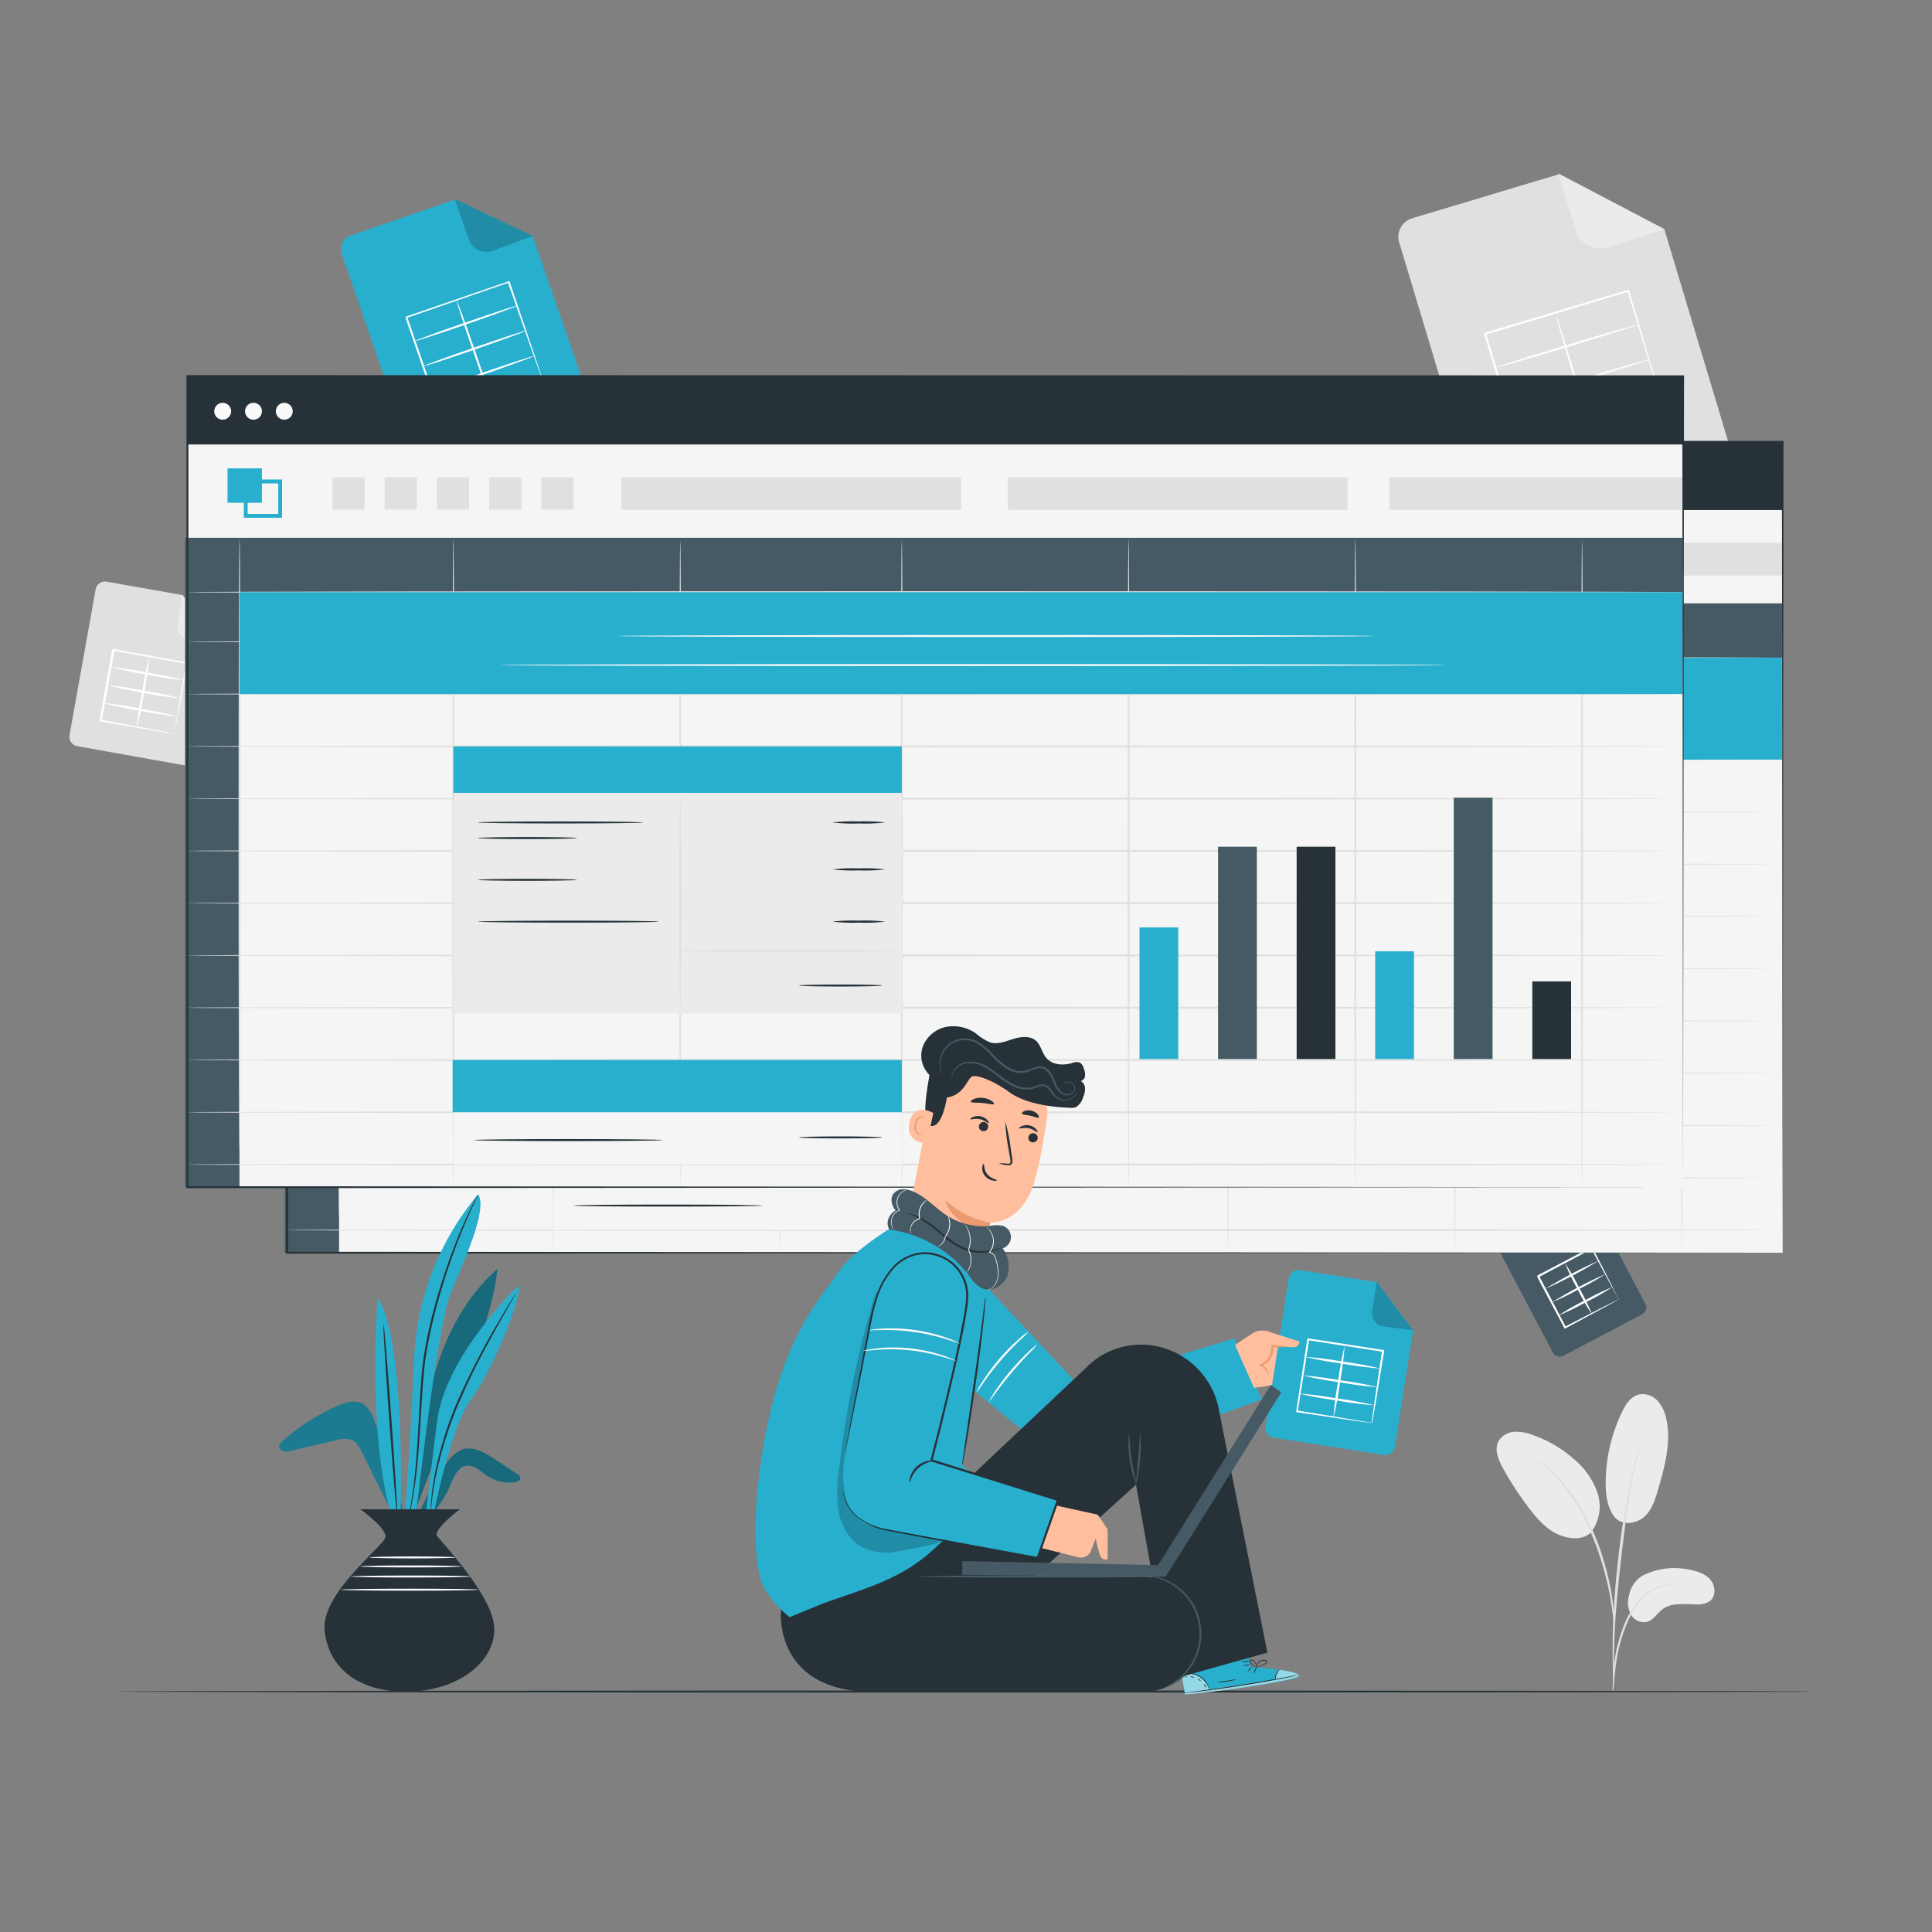 <svg xmlns="http://www.w3.org/2000/svg" viewBox="0 0 500 500"><rect x="0" y="0" width="500" height="500" fill="#808080" stroke="none"/><g id="freepik--background-complete--inject-66"><path d="M425.5,407.56a18.39,18.39,0,0,1,11.39-1.39c2.07.35,4.23,1,5.64,2.52s1.67,4.29.05,5.62a5.38,5.38,0,0,1-3.55.9c-3,0-6.35-.56-8.76,1.25-1.37,1-2.29,2.75-3.93,3.26a3.87,3.87,0,0,1-4.27-1.9,6.64,6.64,0,0,1-.48-4.9A7.44,7.44,0,0,1,425.5,407.56Z" style="fill:#ebebeb"></path><path d="M417.55,392.23c2.12,3,6.24,2,8.15.17s2.72-4.52,3.46-7.08c1.68-5.83,3.37-12,2.12-17.9a9.92,9.92,0,0,0-2.29-4.87,5.19,5.19,0,0,0-4.92-1.64c-2.08.55-3.37,2.59-4.3,4.52a42.72,42.72,0,0,0-4.22,18.32c0,2.95.34,6,2,8.48" style="fill:#ebebeb"></path><path d="M411.73,396.57a11,11,0,0,0,1.72-10.14,19.6,19.6,0,0,0-6-8.71,32.14,32.14,0,0,0-10.75-6.34,11.56,11.56,0,0,0-4.84-.83,5.1,5.1,0,0,0-4.06,2.46c-1.13,2.16,0,4.78,1.13,6.91A83.06,83.06,0,0,0,396,390.68c2.12,2.73,4.54,5.42,7.77,6.65s6.58,1.09,8.29-1.15" style="fill:#ebebeb"></path><path d="M417.41,437.9a6.93,6.93,0,0,0,.19-1.37c.1-1,.22-2.26.37-3.76a52.6,52.6,0,0,1,.84-5.51,43,43,0,0,1,2-6.5,23.85,23.85,0,0,1,3.32-5.88,12.4,12.4,0,0,1,4.2-3.49,11.94,11.94,0,0,1,3.53-1.1,6.39,6.39,0,0,0,1.37-.2,6.78,6.78,0,0,0-1.39,0,10.83,10.83,0,0,0-3.69,1,12.43,12.43,0,0,0-4.42,3.52,23.09,23.09,0,0,0-3.44,6,39.26,39.26,0,0,0-2,6.61,44.82,44.82,0,0,0-.73,5.57c-.12,1.6-.17,2.89-.19,3.78A6.23,6.23,0,0,0,417.41,437.9Z" style="fill:#e0e0e0"></path><path d="M417.67,435a2.63,2.63,0,0,0,0-.64v-1.82c0-1.59,0-3.88.08-6.71.14-5.66.63-11.76,1.57-20.35.89-8.08,2.09-17.48,3.35-23.59.27-1.39.55-2.64.8-3.74s.46-2,.66-2.81.31-1.31.43-1.78a2.62,2.62,0,0,0,.11-.62,2.2,2.2,0,0,0-.22.59c-.14.46-.32,1-.53,1.75s-.48,1.7-.76,2.8-.58,2.34-.88,3.72a206.93,206.93,0,0,0-3.52,21.9c-1,8.61-1.37,16.45-1.41,22.12,0,2.84,0,5.14.1,6.72,0,.75.08,1.35.11,1.83A2.38,2.38,0,0,0,417.67,435Z" style="fill:#e0e0e0"></path><path d="M417.71,419.89a12,12,0,0,0,0-1.9c-.07-1.23-.24-3-.58-5.17a69.43,69.43,0,0,0-1.68-7.53,62.07,62.07,0,0,0-3.15-8.91A47.48,47.48,0,0,0,403,382a22.77,22.77,0,0,0-2.18-2c-.33-.29-.63-.57-.93-.79l-.84-.58a12.27,12.27,0,0,0-1.61-1,55.4,55.4,0,0,1,5.26,4.7,49.89,49.89,0,0,1,9,14.34,70.29,70.29,0,0,1,3.16,8.82,74.08,74.08,0,0,1,1.79,7.46c.4,2.15.62,3.9.76,5.11A12.54,12.54,0,0,0,417.71,419.89Z" style="fill:#e0e0e0"></path><path d="M444.59,122.86l-54.28,16.33a5,5,0,0,1-6.21-3.34l-22-73.14a5,5,0,0,1,3.34-6.21l38-11.41,27.27,14.19,17.26,57.37A5,5,0,0,1,444.59,122.86Z" style="fill:#e0e0e0"></path><path d="M403.34,44.91l4.38,14.54A6.79,6.79,0,0,0,416.18,64l14.49-4.71Z" style="fill:#ebebeb"></path><path d="M432.1,110.87a1.56,1.56,0,0,0-.06-.18l-.17-.49q-.21-.69-.6-1.92c-.52-1.7-1.28-4.14-2.24-7.24-1.9-6.23-4.61-15.1-7.86-25.73l.28.15-37,11.17c0,.07.33-.61.18-.32h0v.06l0,.08.05.15.09.3.18.61.37,1.21.72,2.42,1.43,4.75,2.76,9.2c1.79,6,3.48,11.64,5,16.84l-.28-.15,26.79-7.94,7.58-2.22,2-.58.52-.14a.67.67,0,0,1,.19,0l-.15.06-.5.16-1.95.61L422,114l-26.87,8.2-.22.07-.07-.22c-1.57-5.2-3.27-10.84-5.08-16.82q-1.35-4.48-2.78-9.2l-1.43-4.75-.72-2.42-.37-1.21-.18-.61-.09-.3-.05-.15,0-.08v-.06h0c-.16.29.21-.4.17-.33l37-11.1.22-.07.06.22c3.18,10.72,5.82,19.65,7.68,25.93.91,3.09,1.62,5.53,2.12,7.23l.54,1.89.13.48C432.1,110.82,432.11,110.87,432.1,110.87Z" style="fill:#fff"></path><path d="M413.36,117c-.14,0-2.65-7.9-5.6-17.73s-5.25-17.85-5.11-17.89,2.64,7.9,5.6,17.74S413.5,116.92,413.36,117Z" style="fill:#fff"></path><path d="M429.34,102.18c0,.13-8.25,2.75-18.51,5.84s-18.63,5.48-18.67,5.34,8.25-2.75,18.52-5.84S429.29,102,429.34,102.18Z" style="fill:#fff"></path><path d="M427,93c0,.14-8.25,2.75-18.51,5.84s-18.62,5.48-18.67,5.34,8.25-2.75,18.52-5.84S427,92.83,427,93Z" style="fill:#fff"></path><path d="M424,84c0,.14-8.18,2.73-18.37,5.8s-18.48,5.44-18.52,5.3,8.18-2.74,18.37-5.8S424,83.83,424,84Z" style="fill:#fff"></path><path d="M48,198.11l-28-5a2.5,2.5,0,0,1-2-2.9l6.75-37.67a2.49,2.49,0,0,1,2.9-2L47.22,154l9,12.53-5.3,29.55A2.5,2.5,0,0,1,48,198.11Z" style="fill:#e0e0e0"></path><path d="M47.23,153.92l-1.34,7.49a3.4,3.4,0,0,0,2.75,4l7.55,1.18Z" style="fill:#ebebeb"></path><path d="M45.13,189.91a2.23,2.23,0,0,1,0-.36l.15-1c.15-.92.36-2.18.62-3.76.55-3.25,1.33-7.8,2.26-13.25l.18.26L29.3,168.4l.3-.2h0v.06l0,.08,0,.16-.06.31-.11.62c-.08.42-.15.83-.22,1.24-.15.83-.3,1.65-.45,2.45-.29,1.62-.57,3.2-.85,4.74-.56,3.08-1.09,6-1.58,8.66l-.18-.26,13.73,2.58,3.89.76,1,.21.37.09-.33,0-1-.15-3.86-.64L26,186.72l-.23,0,0-.23c.48-2.68,1-5.59,1.53-8.67.28-1.54.56-3.12.85-4.74.14-.81.29-1.62.43-2.45.08-.41.15-.82.23-1.24l.11-.62.05-.32,0-.15,0-.08v-.06h0l.3-.21,19.07,3.46.22,0,0,.22c-1,5.49-1.9,10.08-2.51,13.35-.3,1.55-.55,2.79-.72,3.69-.08.39-.15.7-.2,1A1.27,1.27,0,0,1,45.13,189.91Z" style="fill:#fff"></path><path d="M35.37,188.39a83.81,83.81,0,0,1,1.39-9.22,85,85,0,0,1,1.9-9.13,83.81,83.81,0,0,1-1.39,9.22A82.13,82.13,0,0,1,35.37,188.39Z" style="fill:#fff"></path><path d="M45.86,185.4a88.16,88.16,0,0,1-9.62-1.46,89.32,89.32,0,0,1-9.52-2,91.2,91.2,0,0,1,9.62,1.46A92.39,92.39,0,0,1,45.86,185.4Z" style="fill:#fff"></path><path d="M46.92,180.77a94,94,0,0,1-9.62-1.46,91.28,91.28,0,0,1-9.53-2,90.4,90.4,0,0,1,9.62,1.46A88.29,88.29,0,0,1,46.92,180.77Z" style="fill:#fff"></path><path d="M47.61,176.06a89.12,89.12,0,0,1-9.54-1.44,93.53,93.53,0,0,1-9.46-2,86.14,86.14,0,0,1,9.55,1.44A89.77,89.77,0,0,1,47.61,176.06Z" style="fill:#fff"></path></g><g id="freepik--Floor--inject-66"><path d="M469.63,437.77c0,.14-98.34.26-219.62.26s-219.64-.12-219.64-.26,98.32-.26,219.64-.26S469.63,437.63,469.63,437.77Z" style="fill:#263238"></path></g><g id="freepik--Icons--inject-66"><path d="M149.79,106.67,111,120.07a3.61,3.61,0,0,1-4.59-2.23l-18-52.26A3.61,3.61,0,0,1,90.6,61l27.12-9.36,20.15,9.46,14.16,41A3.6,3.6,0,0,1,149.79,106.67Z" style="fill:#29AFCE"></path><path d="M117.68,51.5l3.59,10.38a4.92,4.92,0,0,0,6.25,3.05l10.35-3.84Z" style="fill:#29AFCE"></path><g style="opacity:0.2"><path d="M117.68,51.5l3.59,10.38a4.92,4.92,0,0,0,6.25,3.05l10.35-3.84Z"></path></g><path d="M140.41,98.36a4,4,0,0,1-.2-.48c-.12-.34-.29-.8-.5-1.37l-1.84-5.17c-1.58-4.47-3.8-10.78-6.47-18.36l.29.14-26.44,9.17c0,.08.3-.62.16-.32h0v0l0,0,0,.11.07.22.15.43.3.87.6,1.72c.39,1.15.78,2.28,1.17,3.4.77,2.24,1.53,4.44,2.26,6.58,1.47,4.27,2.86,8.31,4.13,12l-.28-.14L133,100.8,138.44,99l1.45-.48.52-.15a3,3,0,0,1-.46.19l-1.39.5L133.23,101,114,107.71l-.21.08-.07-.22c-1.29-3.71-2.7-7.74-4.18-12L107.28,89c-.39-1.12-.78-2.26-1.17-3.4l-.6-1.72-.3-.87-.15-.43-.07-.22,0-.11,0,0v0h0c-.14.29.2-.41.17-.34l26.46-9.1.22-.07.07.21c2.59,7.66,4.76,14,6.29,18.56l1.72,5.16c.18.57.33,1,.44,1.35S140.42,98.37,140.41,98.36Z" style="fill:#fff"></path><path d="M127,103.32c-.13.05-2.21-5.61-4.64-12.64s-4.29-12.76-4.15-12.81,2.21,5.61,4.64,12.64S127.17,103.27,127,103.32Z" style="fill:#fff"></path><path d="M138.15,92.16c0,.13-5.86,2.3-13.19,4.83s-13.32,4.48-13.37,4.34,5.86-2.3,13.2-4.83S138.11,92,138.15,92.16Z" style="fill:#fff"></path><path d="M136.21,85.57c0,.13-5.86,2.3-13.19,4.83s-13.32,4.48-13.37,4.34,5.86-2.3,13.2-4.83S136.17,85.43,136.21,85.57Z" style="fill:#fff"></path><path d="M133.77,79.15c0,.13-5.82,2.28-13.09,4.79s-13.22,4.45-13.27,4.31,5.82-2.28,13.1-4.8S133.72,79,133.77,79.15Z" style="fill:#fff"></path><path d="M424.93,340.16,404.6,350.87a2,2,0,0,1-2.73-.85l-14.43-27.39a2,2,0,0,1,.84-2.73l14.22-7.49,12,3.53,11.32,21.49A2,2,0,0,1,424.93,340.16Z" style="fill:#455a64"></path><path d="M402.47,312.34l2.87,5.44a2.75,2.75,0,0,0,3.72,1.16l5.4-3Z" style="fill:#e0e0e0"></path><path d="M419,336.35a9.45,9.45,0,0,1-.57-1l-1.49-2.7-5.17-9.57.31.1-13.86,7.34.11-.35h0l0,0,0,.06.06.11.12.23.24.45.47.91.94,1.78,1.81,3.45,3.3,6.31-.31-.09,10-5.16,2.88-1.44c.67-.34,1-.51,1.06-.51a7.56,7.56,0,0,1-.93.55l-2.77,1.53-10.07,5.43-.19.11-.11-.2c-1-1.95-2.16-4.06-3.34-6.3-.6-1.12-1.2-2.27-1.83-3.44l-.94-1.78-.47-.9-.24-.46-.12-.22-.06-.12,0-.06,0,0v0h0c-.1.31.13-.43.11-.35l13.89-7.28.2-.1.1.2c2.06,4,3.78,7.37,5,9.79.56,1.13,1,2,1.36,2.71A8.33,8.33,0,0,1,419,336.35Z" style="fill:#fff"></path><path d="M412.05,340.23a53,53,0,0,1-3.75-6.55,53.62,53.62,0,0,1-3.28-6.79,56.43,56.43,0,0,1,3.74,6.55A58.09,58.09,0,0,1,412.05,340.23Z" style="fill:#fff"></path><path d="M417.25,333.11a58.9,58.9,0,0,1-6.84,3.9,61.91,61.91,0,0,1-7.08,3.44,58.23,58.23,0,0,1,6.84-3.9A59.76,59.76,0,0,1,417.25,333.11Z" style="fill:#fff"></path><path d="M415.62,329.63a60.89,60.89,0,0,1-6.84,3.89A59.76,59.76,0,0,1,401.7,337a117.39,117.39,0,0,1,13.92-7.33Z" style="fill:#fff"></path><path d="M413.72,326.28a115.62,115.62,0,0,1-13.82,7.28,117.7,117.7,0,0,1,13.82-7.28Z" style="fill:#fff"></path></g><g id="freepik--Spreadsheets--inject-66"><rect x="74.25" y="114.31" width="387.11" height="209.9" style="fill:#f5f5f5"></rect><rect x="74.25" y="114.31" width="387.11" height="17.68" style="fill:#263238"></rect><circle cx="83.41" cy="123.39" r="2.19" style="fill:#fafafa"></circle><circle cx="91.38" cy="123.39" r="2.19" style="fill:#fafafa"></circle><circle cx="99.35" cy="123.39" r="2.19" style="fill:#fafafa"></circle><rect x="73.67" y="162.37" width="14.08" height="161.83" style="fill:#455a64"></rect><rect x="260.39" y="-30.58" width="14.08" height="387.52" transform="translate(104.25 430.61) rotate(-90)" style="fill:#455a64"></rect><path d="M87.75,315.19c-.14,0-.26-35.6-.26-79.52s.12-79.53.26-79.53.26,35.6.26,79.53S87.9,315.19,87.75,315.19Z" style="fill:#e0e0e0"></path><path d="M143.11,324.2c-.14,0-.26-37.62-.26-84s.12-84,.26-84,.26,37.62.26,84S143.25,324.2,143.11,324.2Z" style="fill:#e0e0e0"></path><path d="M201.83,324.2c-.14,0-.26-37.5-.26-83.75s.12-83.75.26-83.75.26,37.49.26,83.75S202,324.2,201.83,324.2Z" style="fill:#e0e0e0"></path><path d="M259.17,324.2c-.15,0-.26-37.5-.26-83.75s.11-83.75.26-83.75.26,37.49.26,83.75S259.31,324.2,259.17,324.2Z" style="fill:#e0e0e0"></path><path d="M317.85,324.2c-.14,0-.26-37.62-.26-84s.12-84,.26-84,.26,37.62.26,84S318,324.2,317.85,324.2Z" style="fill:#e0e0e0"></path><path d="M376.54,324.2c-.15,0-.26-37.62-.26-84s.11-84,.26-84,.26,37.62.26,84S376.68,324.2,376.54,324.2Z" style="fill:#e0e0e0"></path><path d="M435.22,324.2c-.14,0-.26-37.5-.26-83.75s.12-83.75.26-83.75.26,37.49.26,83.75S435.37,324.2,435.22,324.2Z" style="fill:#e0e0e0"></path><path d="M459.05,183.07c0,.14-86.27.26-192.67.26s-192.7-.12-192.7-.26,86.26-.27,192.7-.27S459.05,182.92,459.05,183.07Z" style="fill:#e0e0e0"></path><path d="M459.05,170.22c0,.15-86.27.26-192.67.26s-192.7-.11-192.7-.26,86.26-.26,192.7-.26S459.05,170.08,459.05,170.22Z" style="fill:#e0e0e0"></path><path d="M459.05,196.59c0,.15-86.27.26-192.67.26s-192.7-.11-192.7-.26,86.26-.26,192.7-.26S459.05,196.45,459.05,196.59Z" style="fill:#e0e0e0"></path><path d="M459.05,210.12c0,.14-86.27.26-192.67.26s-192.7-.12-192.7-.26,86.26-.26,192.7-.26S459.05,210,459.05,210.12Z" style="fill:#e0e0e0"></path><path d="M459.05,223.65c0,.14-86.27.26-192.67.26s-192.7-.12-192.7-.26,86.26-.26,192.7-.26S459.05,223.5,459.05,223.65Z" style="fill:#e0e0e0"></path><path d="M459.05,237.17c0,.15-86.27.26-192.67.26s-192.7-.11-192.7-.26,86.26-.26,192.7-.26S459.05,237,459.05,237.17Z" style="fill:#e0e0e0"></path><path d="M459.05,250.7c0,.14-86.27.26-192.67.26s-192.7-.12-192.7-.26,86.26-.26,192.7-.26S459.05,250.56,459.05,250.7Z" style="fill:#e0e0e0"></path><path d="M459.05,264.23c0,.14-86.27.26-192.67.26s-192.7-.12-192.7-.26,86.26-.26,192.7-.26S459.05,264.08,459.05,264.23Z" style="fill:#e0e0e0"></path><path d="M459.05,277.75c0,.15-86.27.27-192.67.27s-192.7-.12-192.7-.27,86.26-.26,192.7-.26S459.05,277.61,459.05,277.75Z" style="fill:#e0e0e0"></path><path d="M459.05,291.28c0,.15-86.27.26-192.67.26s-192.7-.11-192.7-.26,86.26-.26,192.7-.26S459.05,291.14,459.05,291.28Z" style="fill:#e0e0e0"></path><path d="M459.05,304.81c0,.14-86.27.26-192.67.26s-192.7-.12-192.7-.26,86.26-.26,192.7-.26S459.05,304.67,459.05,304.81Z" style="fill:#e0e0e0"></path><path d="M459.05,318.34c0,.14-86.27.26-192.67.26s-192.7-.12-192.7-.26,86.26-.26,192.7-.26S459.05,318.19,459.05,318.34Z" style="fill:#e0e0e0"></path><rect x="87.75" y="170.22" width="373.43" height="26.37" style="fill:#29AFCE"></rect><path d="M381.74,181.57c0,.14-43.94.26-98.14.26s-98.14-.12-98.14-.26,43.93-.26,98.14-.26S381.74,181.42,381.74,181.57Z" style="fill:#fafafa"></path><path d="M400.33,189.08c0,.14-54.95.26-122.72.26s-122.74-.12-122.74-.26,54.94-.26,122.74-.26S400.33,188.93,400.33,189.08Z" style="fill:#fafafa"></path><rect x="143.11" y="210.12" width="116.06" height="13.53" style="fill:#29AFCE"></rect><rect x="143.11" y="222.15" width="116.06" height="57.09" style="fill:#ebebeb"></rect><path d="M192.21,229.81c0,.15-9.58.26-21.39.26s-21.39-.11-21.39-.26,9.58-.26,21.39-.26S192.21,229.67,192.21,229.81Z" style="fill:#263238"></path><path d="M175.13,244.66c0,.15-5.76.26-12.85.26s-12.85-.11-12.85-.26,5.75-.26,12.85-.26S175.13,244.52,175.13,244.66Z" style="fill:#263238"></path><path d="M196.34,255.48c0,.14-10.5.26-23.45.26s-23.46-.12-23.46-.26,10.5-.26,23.46-.26S196.34,255.33,196.34,255.48Z" style="fill:#263238"></path><path d="M175.13,233.85c0,.14-5.76.26-12.85.26s-12.85-.12-12.85-.26,5.75-.26,12.85-.26S175.13,233.7,175.13,233.85Z" style="fill:#263238"></path><path d="M254.86,229.81a43.94,43.94,0,0,1-6.82.26,43.94,43.94,0,0,1-6.82-.26,45.48,45.48,0,0,1,6.82-.26A45.48,45.48,0,0,1,254.86,229.81Z" style="fill:#263238"></path><path d="M254.86,242a45.48,45.48,0,0,1-6.82.26,45.48,45.48,0,0,1-6.82-.26,43.94,43.94,0,0,1,6.82-.26A43.94,43.94,0,0,1,254.86,242Z" style="fill:#263238"></path><path d="M254.86,255.48a45.48,45.48,0,0,1-6.82.26,45.48,45.48,0,0,1-6.82-.26,43.94,43.94,0,0,1,6.82-.26A43.94,43.94,0,0,1,254.86,255.48Z" style="fill:#263238"></path><path d="M254.11,272c0,.14-4.83.26-10.79.26s-10.78-.12-10.78-.26,4.82-.26,10.78-.26S254.11,271.86,254.11,272Z" style="fill:#263238"></path><path d="M201.83,278.25c-.14,0-.26-12.34-.26-27.55s.12-27.55.26-27.55.26,12.33.26,27.55S202,278.25,201.83,278.25Z" style="fill:#e0e0e0"></path><path d="M258.2,263c0,.14-12.83.26-28.66.26s-28.65-.12-28.65-.26,12.82-.26,28.65-.26S258.2,262.88,258.2,263Z" style="fill:#e0e0e0"></path><rect x="143.11" y="304.31" width="116.06" height="14.03" style="fill:#f5f5f5"></rect><rect x="142.92" y="291.28" width="116.25" height="13.53" style="fill:#29AFCE"></rect><path d="M197.32,312c0,.15-10.95.26-24.45.26s-24.45-.11-24.45-.26,10.94-.26,24.45-.26S197.32,311.87,197.32,312Z" style="fill:#263238"></path><path d="M254.11,311.32c0,.14-4.83.26-10.79.26s-10.78-.12-10.78-.26,4.82-.26,10.78-.26S254.11,311.18,254.11,311.32Z" style="fill:#263238"></path><rect x="320.68" y="256.98" width="10.04" height="34.06" style="fill:#29AFCE"></rect><rect x="381.68" y="263.16" width="10.04" height="27.88" style="fill:#29AFCE"></rect><rect x="422.35" y="270.95" width="10.04" height="20.09" style="fill:#263238"></rect><rect x="341.02" y="236.09" width="10.04" height="54.95" style="fill:#455a64"></rect><rect x="361.35" y="236.09" width="10.04" height="54.95" style="fill:#263238"></rect><rect x="402.01" y="223.4" width="10.04" height="67.64" style="fill:#455a64"></rect><rect x="84.67" y="138.17" width="8.91" height="8.91" style="fill:#29AFCE"></rect><path d="M98.76,151h-9.9v-9.91h9.9Zm-8.9-1h7.9v-7.91h-7.9Z" style="fill:#29AFCE"></path><rect x="111.81" y="140.53" width="8.32" height="8.32" style="fill:#e0e0e0"></rect><rect x="125.33" y="140.53" width="8.32" height="8.32" style="fill:#e0e0e0"></rect><rect x="138.85" y="140.53" width="8.32" height="8.32" style="fill:#e0e0e0"></rect><rect x="152.38" y="140.53" width="8.32" height="8.32" style="fill:#e0e0e0"></rect><rect x="165.9" y="140.53" width="8.32" height="8.32" style="fill:#e0e0e0"></rect><rect x="186.6" y="140.45" width="87.94" height="8.49" style="fill:#e0e0e0"></rect><rect x="286.61" y="140.45" width="87.94" height="8.49" style="fill:#e0e0e0"></rect><rect x="385.37" y="140.45" width="75.82" height="8.49" style="fill:#e0e0e0"></rect><path d="M461.36,324.2c0-1.58-.08-80.78-.2-209.89l.2.19-387.08.07h0l.26-.26c0,74.16,0,145.16,0,209.89l-.24-.24,387.11.24-387.11.25H74v-.25c0-64.73,0-135.73,0-209.89v-.26h.29l387.08.06h.2v.2C461.43,243.42,461.36,322.63,461.36,324.2Z" style="fill:#263238"></path><rect x="48.46" y="97.35" width="387.11" height="209.9" style="fill:#f5f5f5"></rect><rect x="48.46" y="97.35" width="387.11" height="17.68" style="fill:#263238"></rect><circle cx="57.63" cy="106.43" r="2.19" style="fill:#fafafa"></circle><circle cx="65.6" cy="106.43" r="2.19" style="fill:#fafafa"></circle><circle cx="73.57" cy="106.43" r="2.19" style="fill:#fafafa"></circle><rect x="47.89" y="145.41" width="14.08" height="161.83" style="fill:#455a64"></rect><rect x="234.61" y="-47.54" width="14.08" height="387.52" transform="translate(95.42 387.87) rotate(-90)" style="fill:#455a64"></rect><path d="M62,298.23c-.14,0-.26-35.61-.26-79.52s.12-79.53.26-79.53.26,35.6.26,79.53S62.11,298.23,62,298.23Z" style="fill:#e0e0e0"></path><path d="M117.33,307.24c-.14,0-.26-37.62-.26-84s.12-84,.26-84,.26,37.62.26,84S117.47,307.24,117.33,307.24Z" style="fill:#e0e0e0"></path><path d="M176.05,307.24c-.14,0-.26-37.5-.26-83.75s.12-83.75.26-83.75.26,37.49.26,83.75S176.2,307.24,176.05,307.24Z" style="fill:#e0e0e0"></path><path d="M233.39,307.24c-.15,0-.26-37.5-.26-83.75s.11-83.75.26-83.75.26,37.49.26,83.75S233.53,307.24,233.39,307.24Z" style="fill:#e0e0e0"></path><path d="M292.07,307.24c-.14,0-.26-37.62-.26-84s.12-84,.26-84,.26,37.62.26,84S292.21,307.24,292.07,307.24Z" style="fill:#e0e0e0"></path><path d="M350.76,307.24c-.15,0-.27-37.62-.27-84s.12-84,.27-84,.26,37.62.26,84S350.9,307.24,350.76,307.24Z" style="fill:#e0e0e0"></path><path d="M409.44,307.24c-.14,0-.26-37.5-.26-83.75s.12-83.75.26-83.75.26,37.49.26,83.75S409.58,307.24,409.44,307.24Z" style="fill:#e0e0e0"></path><path d="M433.27,166.1c0,.15-86.27.27-192.67.27s-192.7-.12-192.7-.27,86.26-.26,192.7-.26S433.27,166,433.27,166.1Z" style="fill:#e0e0e0"></path><path d="M433.27,153.26c0,.15-86.27.26-192.67.26s-192.7-.11-192.7-.26,86.26-.26,192.7-.26S433.27,153.12,433.27,153.26Z" style="fill:#e0e0e0"></path><path d="M433.27,179.63c0,.15-86.27.26-192.67.26s-192.7-.11-192.7-.26,86.26-.26,192.7-.26S433.27,179.49,433.27,179.63Z" style="fill:#e0e0e0"></path><path d="M433.27,193.16c0,.14-86.27.26-192.67.26s-192.7-.12-192.7-.26,86.26-.26,192.7-.26S433.27,193,433.27,193.16Z" style="fill:#e0e0e0"></path><path d="M433.27,206.69c0,.14-86.27.26-192.67.26s-192.7-.12-192.7-.26,86.26-.26,192.7-.26S433.27,206.54,433.27,206.69Z" style="fill:#e0e0e0"></path><path d="M433.27,220.21c0,.15-86.27.26-192.67.26s-192.7-.11-192.7-.26,86.26-.26,192.7-.26S433.27,220.07,433.27,220.21Z" style="fill:#e0e0e0"></path><path d="M433.27,233.74c0,.14-86.27.26-192.67.26s-192.7-.12-192.7-.26,86.26-.26,192.7-.26S433.27,233.6,433.27,233.74Z" style="fill:#e0e0e0"></path><path d="M433.27,247.27c0,.14-86.27.26-192.67.26s-192.7-.12-192.7-.26,86.26-.26,192.7-.26S433.27,247.12,433.27,247.27Z" style="fill:#e0e0e0"></path><path d="M433.27,260.79c0,.15-86.27.27-192.67.27s-192.7-.12-192.7-.27,86.26-.26,192.7-.26S433.27,260.65,433.27,260.79Z" style="fill:#e0e0e0"></path><path d="M433.27,274.32c0,.15-86.27.26-192.67.26s-192.7-.11-192.7-.26,86.26-.26,192.7-.26S433.27,274.18,433.27,274.32Z" style="fill:#e0e0e0"></path><path d="M433.27,287.85c0,.14-86.27.26-192.67.26S47.9,288,47.9,287.85s86.26-.26,192.7-.26S433.27,287.71,433.27,287.85Z" style="fill:#e0e0e0"></path><path d="M433.27,301.38c0,.14-86.27.26-192.67.26s-192.7-.12-192.7-.26,86.26-.26,192.7-.26S433.27,301.23,433.27,301.38Z" style="fill:#e0e0e0"></path><rect x="61.97" y="153.26" width="373.43" height="26.37" style="fill:#29AFCE"></rect><path d="M356,164.61c0,.14-43.95.26-98.14.26s-98.14-.12-98.14-.26,43.93-.27,98.14-.27S356,164.46,356,164.61Z" style="fill:#fafafa"></path><path d="M374.55,172.12c0,.14-54.95.26-122.73.26s-122.73-.12-122.73-.26,54.94-.26,122.73-.26S374.55,172,374.55,172.12Z" style="fill:#fafafa"></path><rect x="117.33" y="193.16" width="116.06" height="13.53" style="fill:#29AFCE"></rect><rect x="117.33" y="205.19" width="116.06" height="57.09" style="fill:#ebebeb"></rect><path d="M166.43,212.85c0,.15-9.58.26-21.39.26s-21.39-.11-21.39-.26,9.58-.26,21.39-.26S166.43,212.71,166.43,212.85Z" style="fill:#263238"></path><path d="M149.34,227.7c0,.14-5.75.26-12.84.26s-12.85-.12-12.85-.26,5.75-.26,12.85-.26S149.34,227.56,149.34,227.7Z" style="fill:#263238"></path><path d="M170.56,238.52c0,.14-10.5.26-23.45.26s-23.46-.12-23.46-.26,10.5-.26,23.46-.26S170.56,238.37,170.56,238.52Z" style="fill:#263238"></path><path d="M149.34,216.89c0,.14-5.75.26-12.84.26s-12.85-.12-12.85-.26,5.75-.27,12.85-.27S149.34,216.74,149.34,216.89Z" style="fill:#263238"></path><path d="M229.08,212.85a44,44,0,0,1-6.82.26,44.12,44.12,0,0,1-6.83-.26,45.67,45.67,0,0,1,6.83-.26A45.59,45.59,0,0,1,229.08,212.85Z" style="fill:#263238"></path><path d="M229.08,225a45.59,45.59,0,0,1-6.82.26,45.67,45.67,0,0,1-6.83-.26,44.12,44.12,0,0,1,6.83-.26A44,44,0,0,1,229.08,225Z" style="fill:#263238"></path><path d="M229.08,238.52a45.59,45.59,0,0,1-6.82.26,45.67,45.67,0,0,1-6.83-.26,44.12,44.12,0,0,1,6.83-.26A44,44,0,0,1,229.08,238.52Z" style="fill:#263238"></path><path d="M228.33,255.05c0,.14-4.83.26-10.79.26s-10.79-.12-10.79-.26,4.83-.26,10.79-.26S228.33,254.9,228.33,255.05Z" style="fill:#263238"></path><path d="M176.05,261.29c-.14,0-.26-12.34-.26-27.55s.12-27.55.26-27.55.26,12.33.26,27.55S176.2,261.29,176.05,261.29Z" style="fill:#e0e0e0"></path><path d="M232.42,246.07c0,.14-12.84.26-28.66.26s-28.66-.12-28.66-.26,12.83-.26,28.66-.26S232.42,245.92,232.42,246.07Z" style="fill:#e0e0e0"></path><rect x="117.33" y="287.35" width="116.06" height="14.03" style="fill:#f5f5f5"></rect><rect x="117.14" y="274.32" width="116.25" height="13.53" style="fill:#29AFCE"></rect><path d="M171.54,295.05c0,.15-10.95.26-24.45.26s-24.46-.11-24.46-.26,11-.26,24.46-.26S171.54,294.91,171.54,295.05Z" style="fill:#263238"></path><path d="M228.33,294.36c0,.14-4.83.26-10.79.26s-10.79-.12-10.79-.26,4.83-.26,10.79-.26S228.33,294.22,228.33,294.36Z" style="fill:#263238"></path><rect x="294.9" y="240.02" width="10.04" height="34.06" style="fill:#29AFCE"></rect><rect x="355.9" y="246.2" width="10.04" height="27.88" style="fill:#29AFCE"></rect><rect x="396.56" y="253.99" width="10.04" height="20.09" style="fill:#263238"></rect><rect x="315.23" y="219.13" width="10.04" height="54.95" style="fill:#455a64"></rect><rect x="335.57" y="219.13" width="10.04" height="54.95" style="fill:#263238"></rect><rect x="376.23" y="206.44" width="10.04" height="67.64" style="fill:#455a64"></rect><rect x="58.88" y="121.21" width="8.91" height="8.91" style="fill:#29AFCE"></rect><path d="M73,134h-9.9V124.1H73Zm-8.9-1H72V125.1h-7.9Z" style="fill:#29AFCE"></path><rect x="86.02" y="123.57" width="8.32" height="8.32" style="fill:#e0e0e0"></rect><rect x="99.55" y="123.57" width="8.32" height="8.32" style="fill:#e0e0e0"></rect><rect x="113.07" y="123.57" width="8.32" height="8.32" style="fill:#e0e0e0"></rect><rect x="126.6" y="123.57" width="8.32" height="8.32" style="fill:#e0e0e0"></rect><rect x="140.12" y="123.57" width="8.32" height="8.32" style="fill:#e0e0e0"></rect><rect x="160.82" y="123.49" width="87.94" height="8.49" style="fill:#e0e0e0"></rect><rect x="260.83" y="123.49" width="87.94" height="8.49" style="fill:#e0e0e0"></rect><rect x="359.58" y="123.49" width="75.82" height="8.49" style="fill:#e0e0e0"></rect><path d="M435.58,307.24c0-1.58-.08-80.78-.2-209.89l.2.19-387.09.07h0l.26-.26c0,74.16,0,145.16,0,209.89l-.25-.24,387.12.24-387.12.25h-.24v-.25c0-64.73,0-135.73,0-209.89v-.27h.29l387.09.07h.19v.2C435.65,226.46,435.58,305.66,435.58,307.24Z" style="fill:#263238"></path></g><g id="freepik--Character--inject-66"><path d="M252.08,329.6l27,28.81,40.38-12,7.11,15.74S279.71,379.61,275.61,378s-28.76-22.51-28.76-22.51Z" style="fill:#29AFCE"></path><path d="M268.4,348a17.54,17.54,0,0,1-1.91,2.07c-1.2,1.25-2.83,3-4.54,5-2.8,3.3-4.89,6.3-5.61,7.21l-.41.52.28-.59c.13-.28.21-.41.23-.4s0,.16-.09.45l-.13-.07a51.62,51.62,0,0,1,5.33-7.46,61.26,61.26,0,0,1,4.68-4.95A13.27,13.27,0,0,1,268.4,348Z" style="fill:#fafafa"></path><path d="M266.23,344.62a24.06,24.06,0,0,1-2.19,2.15c-1.36,1.3-3.19,3.15-5.07,5.34s-3.43,4.27-4.51,5.82a22,22,0,0,1-1.79,2.48,14.07,14.07,0,0,1,1.48-2.69,53.54,53.54,0,0,1,4.43-6,52.36,52.36,0,0,1,5.22-5.28A14.17,14.17,0,0,1,266.23,344.62Z" style="fill:#fafafa"></path><path d="M323.63,431.4l-.67-3.13-17.45,3.45,1.16,6.82,1.1-.11c4.88-.5,24.77-2.88,27.85-4.37C339.05,432.39,323.63,431.4,323.63,431.4Z" style="fill:#29AFCE"></path><g style="opacity:0.5"><path d="M313,437.39a6.24,6.24,0,0,0-2.73-3.51,5.18,5.18,0,0,0-4.48-.5l.86,4.9Z" style="fill:#fff"></path></g><g style="opacity:0.5"><path d="M331.2,432.15s5.46.67,4.95,1.64-20.53,4.12-29.48,4.75l0-.4L330,434.65S330.19,432.35,331.2,432.15Z" style="fill:#fff"></path></g><path d="M306.36,438.17h.31l.87-.09,3.21-.36c2.7-.33,6.44-.84,10.54-1.48s7.82-1.31,10.5-1.83l3.16-.64.86-.19a1.1,1.1,0,0,0,.3-.08l-.31,0-.86.15-3.18.57c-2.68.48-6.39,1.12-10.5,1.77s-7.83,1.17-10.53,1.54l-3.2.43-.87.12Z" style="fill:#263238"></path><path d="M330.05,434.92a8,8,0,0,1,.35-1.61,6.81,6.81,0,0,1,.9-1.39,2.88,2.88,0,0,0-1.25,3Z" style="fill:#263238"></path><path d="M324.46,433.12c.06,0,.26-.32.45-.76a2,2,0,0,0,.25-.85c-.06,0-.26.32-.45.76A2,2,0,0,0,324.46,433.12Z" style="fill:#263238"></path><path d="M322.92,432.59c.05,0,.3-.19.56-.51s.43-.61.38-.65-.29.19-.55.51S322.88,432.55,322.92,432.59Z" style="fill:#263238"></path><path d="M321.77,431.08a4.09,4.09,0,0,0,1.83-.27,4.09,4.09,0,0,0-1.83.27Z" style="fill:#263238"></path><path d="M321.27,430a1.81,1.81,0,0,0,1.07.13,1.79,1.79,0,0,0,1-.3,111.34,111.34,0,0,1-2.1.17Z" style="fill:#263238"></path><path d="M324.82,431.49a3.1,3.1,0,0,0,1.12-.18,7.11,7.11,0,0,0,1.16-.46,2.75,2.75,0,0,0,.64-.39.57.57,0,0,0,.22-.39.44.44,0,0,0-.24-.42,2.09,2.09,0,0,0-2.46,1,2.2,2.2,0,0,0-.25.81.76.76,0,0,0,0,.31,3.34,3.34,0,0,1,.36-1,2.09,2.09,0,0,1,.87-.78,1.76,1.76,0,0,1,1.35-.12c.2.11.17.33,0,.48a3.64,3.64,0,0,1-.59.37,8.17,8.17,0,0,1-1.12.48C325.24,431.39,324.81,431.46,324.82,431.49Z" style="fill:#263238"></path><path d="M325.12,431.5a1.22,1.22,0,0,0,0-.8,1.7,1.7,0,0,0-.44-.77,1.11,1.11,0,0,0-1-.43.45.45,0,0,0-.27.57,1.31,1.31,0,0,0,.27.48,3.41,3.41,0,0,0,.64.59,1.75,1.75,0,0,0,.72.36s-.26-.17-.62-.48a3.34,3.34,0,0,1-.58-.6c-.2-.21-.37-.62-.09-.72s.61.17.81.36a1.9,1.9,0,0,1,.44.69A4.18,4.18,0,0,1,325.12,431.5Z" style="fill:#263238"></path><path d="M306,433.32s.49-.13,1.3-.16a5.66,5.66,0,0,1,3,.72,5.72,5.72,0,0,1,2.16,2.22c.39.7.49,1.21.53,1.19a1,1,0,0,0-.06-.35,4.73,4.73,0,0,0-.34-.92,5.37,5.37,0,0,0-5.31-3,4.85,4.85,0,0,0-1,.18A.85.85,0,0,0,306,433.32Z" style="fill:#263238"></path><path d="M314.94,435.33a9.54,9.54,0,0,0,2.6-.15,10,10,0,0,0,2.53-.61c0-.06-1.15.19-2.56.4S314.94,435.27,314.94,435.33Z" style="fill:#263238"></path><path d="M311.5,435.87c0,.05.13.23.29.47s.26.47.32.46.05-.3-.14-.58S311.53,435.82,311.5,435.87Z" style="fill:#263238"></path><path d="M310,434.46c0,.05.11.22.32.37s.41.24.44.2-.1-.22-.31-.37S310,434.42,310,434.46Z" style="fill:#263238"></path><path d="M308,434c0,.06.26,0,.53.07s.48.16.52.11-.15-.27-.48-.32S308,434,308,434Z" style="fill:#263238"></path><path d="M306.61,433.88c0,.06.1.13.26.17s.29,0,.3-.05-.1-.13-.26-.16S306.62,433.82,306.61,433.88Z" style="fill:#263238"></path><path d="M221.16,410.48l60-56.59A19.72,19.72,0,0,1,295.28,348h0l1.19,0a20.69,20.69,0,0,1,19.08,17.37L328,427.7l-25,7-9-50.46-29.63,26.78Z" style="fill:#263238"></path><path d="M202.19,416.4c-.26.72-1.92,21.48,24,21.48h69.34c8.77,0,15.89-6.68,15.89-14.92h0c0-8.25-7.12-14.93-15.89-14.93H231a16.67,16.67,0,0,0-6.69,1.39Z" style="fill:#263238"></path><path d="M301.69,408c0,.15-14.32.28-32,.28s-32-.13-32-.28,14.32-.28,32-.28S301.69,407.88,301.69,408Z" style="fill:#455a64"></path><path d="M292.17,371.05c.16,0,.17,3,.71,6.64s1.39,6.51,1.23,6.57a28,28,0,0,1-1.94-13.21Z" style="fill:#455a64"></path><path d="M295.11,370.62A42.2,42.2,0,0,1,294,384.18c-.16,0,.26-3,.58-6.78S295,370.62,295.11,370.62Z" style="fill:#455a64"></path><path d="M300.06,437.29a19.28,19.28,0,0,0,5.06-3,15.57,15.57,0,0,0,3.86-5,15.05,15.05,0,0,0-1.07-14.78,15.49,15.49,0,0,0-4.54-4.37,19.21,19.21,0,0,0-5.43-2.2,1.41,1.41,0,0,1,.41,0,8.2,8.2,0,0,1,1.17.21,14.54,14.54,0,0,1,4,1.65,15.3,15.3,0,0,1,4.75,4.41,15.26,15.26,0,0,1,1.1,15.26,15.35,15.35,0,0,1-4.05,5.05,14.85,14.85,0,0,1-3.77,2.22,10.08,10.08,0,0,1-1.12.37A1.88,1.88,0,0,1,300.06,437.29Z" style="fill:#455a64"></path><path d="M242.55,276.1l-.56,3-8.71,44.95c-1,5.22,2.67,10.25,8.27,11.29h0c5.65,1,11.12-2.36,12.23-7.62,1.17-5.51,2.49-11.3,2.49-11.3s7.36.3,10.76-8.67c1.69-4.46,3-12.08,3.92-18.34A10,10,0,0,0,262,278Z" style="fill:#ffbe9d"></path><path d="M268.54,294.63a1.21,1.21,0,0,1-1.39,1,1.17,1.17,0,0,1-1-1.33,1.22,1.22,0,0,1,1.4-1A1.16,1.16,0,0,1,268.54,294.63Z" style="fill:#263238"></path><path d="M268.49,293c-.18.13-.94-.73-2.22-1s-2.35.19-2.46,0,.15-.33.63-.55a3.4,3.4,0,0,1,2-.19,3.19,3.19,0,0,1,1.73,1C268.5,292.65,268.58,293,268.49,293Z" style="fill:#263238"></path><path d="M255.75,291.72a1.22,1.22,0,0,1-1.4,1,1.15,1.15,0,0,1-1-1.32,1.21,1.21,0,0,1,1.39-1A1.18,1.18,0,0,1,255.75,291.72Z" style="fill:#263238"></path><path d="M255.86,290.64c-.18.12-1-.73-2.23-1s-2.35.18-2.45,0,.15-.34.62-.55a3.36,3.36,0,0,1,2-.19,3.18,3.18,0,0,1,1.73,1C255.87,290.28,255.94,290.59,255.86,290.64Z" style="fill:#263238"></path><path d="M258.53,301.1a8.63,8.63,0,0,1,2.16.06c.33,0,.66,0,.76-.18a1.77,1.77,0,0,0,0-1c-.14-.85-.29-1.75-.45-2.69a43.85,43.85,0,0,1-.82-7,43.49,43.49,0,0,1,1.38,6.88c.14.94.28,1.84.41,2.7a2,2,0,0,1-.1,1.32.85.85,0,0,1-.64.36,2,2,0,0,1-.57,0A9,9,0,0,1,258.53,301.1Z" style="fill:#263238"></path><path d="M256.27,316.43a24.12,24.12,0,0,1-11.74-5.89s1.7,7,11.16,8.06Z" style="fill:#eb996e"></path><path d="M254.58,301.2c.21,0-.07,1.42.91,2.66s2.5,1.38,2.47,1.58-.39.2-1,.09a3.54,3.54,0,0,1-2.07-1.24,3.1,3.1,0,0,1-.68-2.21C254.26,301.49,254.49,301.17,254.58,301.2Z" style="fill:#263238"></path><path d="M257.23,285.69c-.2.32-1.44-.11-3-.24s-2.84,0-3-.33c-.05-.16.23-.45.79-.68a4.83,4.83,0,0,1,2.31-.31,4.91,4.91,0,0,1,2.22.74C257.1,285.21,257.32,285.54,257.23,285.69Z" style="fill:#263238"></path><path d="M268.79,289.21c-.29.25-1.1-.24-2.16-.47s-2-.22-2.14-.56c-.06-.17.14-.43.59-.62a3,3,0,0,1,1.86-.11,3,3,0,0,1,1.61.94C268.86,288.77,268.92,289.09,268.79,289.21Z" style="fill:#263238"></path><path d="M280.74,278.8a3.6,3.6,0,0,0-.26-2.25,2.54,2.54,0,0,0-1-1.55,2.76,2.76,0,0,0-2,.11c-2.27.66-5,.55-6.61-1.22-1.23-1.38-1.47-3.5-2.9-4.67s-3.88-.94-5.81-.32-4,1.45-5.93.87a14,14,0,0,1-3.68-2.33,10.17,10.17,0,0,0-7.59-1.7,8.29,8.29,0,0,0-6,4.76,7,7,0,0,0,1.32,7.42c.09.12.18.23.28.34-.92,4.82-2,12.5.16,13.08,3.19.86,4.33-7.32,4.33-7.32,4.31-.53,5.28-4.75,6.49-5.4s5.85,1.21,9.63,4c4.69,3.46,12.85,4,15.7,4.07a3.76,3.76,0,0,0,.75,0h.27l0,0a2.9,2.9,0,0,0,.55-.17,4.17,4.17,0,0,0,1.82-2.42,5.45,5.45,0,0,0,.53-2.7,2.27,2.27,0,0,0-1.09-1.65A1.45,1.45,0,0,0,280.74,278.8Z" style="fill:#263238"></path><path d="M275.18,280.71a1,1,0,0,1,.36-.41,1.73,1.73,0,0,1,1.54-.26,1.76,1.76,0,0,1,1.09,2.13,1.73,1.73,0,0,1-1.13,1.15,2.78,2.78,0,0,1-1.8,0c-1.28-.42-2-1.76-2.54-3a14.38,14.38,0,0,0-.89-2,4,4,0,0,0-1.48-1.58,2.85,2.85,0,0,0-2.19-.14c-.77.21-1.54.59-2.39.85a5.43,5.43,0,0,1-2.72.15,7.87,7.87,0,0,1-2.58-1.06,20.69,20.69,0,0,1-4.06-3.56,15.61,15.61,0,0,0-3.78-3.08,6.28,6.28,0,0,0-4.23-.58,6.24,6.24,0,0,0-4.95,6.93,10.38,10.38,0,0,0,.49,2,2.11,2.11,0,0,1-.27-.48,5.84,5.84,0,0,1-.42-1.5,6.59,6.59,0,0,1,1.6-5.39,6.73,6.73,0,0,1,8-1.4,15.62,15.62,0,0,1,3.94,3.14,20.68,20.68,0,0,0,4,3.48,7.54,7.54,0,0,0,2.41,1,5,5,0,0,0,2.47-.13c.81-.24,1.58-.62,2.41-.84a3.32,3.32,0,0,1,2.55.2c1.52.9,2,2.54,2.54,3.8s1.18,2.49,2.27,2.86a2.47,2.47,0,0,0,1.56.06,1.43,1.43,0,0,0,1-.92,1.54,1.54,0,0,0-.88-1.86,1.7,1.7,0,0,0-1.42.15C275.3,280.56,275.2,280.73,275.18,280.71Z" style="fill:#455a64"></path><path d="M278.85,282.51a1.14,1.14,0,0,1-.13.38,3.28,3.28,0,0,1-.67.95,3.55,3.55,0,0,1-1.61.92,3.67,3.67,0,0,1-2.45-.22,5.74,5.74,0,0,1-2.13-2.06,4.62,4.62,0,0,0-1.06-1.1,1.88,1.88,0,0,0-1.47-.28,10.48,10.48,0,0,0-1.67.55,5.62,5.62,0,0,1-1.92.33,8.65,8.65,0,0,1-3.91-1c-2.47-1.29-4.31-3.17-6.29-4.35a7.91,7.91,0,0,0-5.76-1.37,4.72,4.72,0,0,0-3.12,2.42,5.56,5.56,0,0,0-.38,1.46,1.2,1.2,0,0,1,0-.41,3.16,3.16,0,0,1,.24-1.14,4.79,4.79,0,0,1,3.21-2.68,8.11,8.11,0,0,1,6.1,1.31c2.06,1.21,3.91,3.07,6.27,4.29a8.38,8.38,0,0,0,3.67,1,5.22,5.22,0,0,0,1.77-.29,11.93,11.93,0,0,1,1.75-.56,2.36,2.36,0,0,1,1.8.38,5.11,5.11,0,0,1,1.16,1.22,5.35,5.35,0,0,0,1.94,2,3.34,3.34,0,0,0,2.22.28,3.5,3.5,0,0,0,1.54-.79A5.91,5.91,0,0,0,278.85,282.51Z" style="fill:#455a64"></path><path d="M241.54,288.05c-.12-.09-5-2.95-6.17,2.45s4.49,5.47,4.53,5.32S241.54,288.05,241.54,288.05Z" style="fill:#ffbe9d"></path><path d="M238.7,293.41s-.11,0-.28.09a1,1,0,0,1-.71-.14,2.38,2.38,0,0,1-.62-2.32,3.09,3.09,0,0,1,.56-1.29,1.11,1.11,0,0,1,.86-.57.49.49,0,0,1,.5.38c0,.17,0,.27,0,.28s.13-.06.14-.3a.58.58,0,0,0-.14-.38.73.73,0,0,0-.49-.25,1.35,1.35,0,0,0-1.16.62,3.31,3.31,0,0,0-.66,1.43,2.52,2.52,0,0,0,.86,2.64,1.06,1.06,0,0,0,.9,0C238.66,293.54,238.72,293.43,238.7,293.41Z" style="fill:#eb996e"></path><path d="M329.86,346.65c1.55.22,11.48,1.72,12.42,2.46s.92,1.78-.2,2-7.39-.2-7.39-.2,8.09.19,8.34,1c.39,1.28-2.49,2-7.9,1.14,0,0,8.25-.88,8.16,1.15,0,1-7.42,1.09-7.42,1.09-.17.57,7.43-1,7.65.22.1.58-.94,1.17-4.8,1.71-2.33.33-6.18.81-10,1.32v.05l-4.18.59-4.9-11.05c.38-.37,2.69-1.82,4.26-2.91a4.92,4.92,0,0,1,3.35-.85h0a3.05,3.05,0,0,1,2.6,2.21Z" style="fill:#ffbe9d"></path><path d="M341.58,351.37a108,108,0,0,1-7.72-.76,11,11,0,0,1,3.91-.07A10.73,10.73,0,0,1,341.58,351.37Z" style="fill:#eb996e"></path><path d="M341.87,353.17a15.78,15.78,0,0,1-3.44,0,16.16,16.16,0,0,1-3.44-.23,9.11,9.11,0,0,1,3.46-.29A9,9,0,0,1,341.87,353.17Z" style="fill:#eb996e"></path><path d="M342.16,355a16.44,16.44,0,0,1-3.43.39,16,16,0,0,1-3.44.19,8.9,8.9,0,0,1,3.4-.71A9.1,9.1,0,0,1,342.16,355Z" style="fill:#eb996e"></path><path d="M358.1,376.52l-28.47-4.44a2.52,2.52,0,0,1-2.11-2.89l6-38.36a2.54,2.54,0,0,1,2.9-2.12l19.91,3.1,9.38,12.5L361,374.4A2.54,2.54,0,0,1,358.1,376.52Z" style="fill:#29AFCE"></path><path d="M356.31,331.72l-1.19,7.63a3.46,3.46,0,0,0,2.88,3.94l7.68,1Z" style="fill:#29AFCE"></path><g style="opacity:0.2"><path d="M356.31,331.72l-1.19,7.63a3.46,3.46,0,0,0,2.88,3.94l7.68,1Z"></path></g><path d="M355,368.27a1.69,1.69,0,0,1,0-.37c0-.27.08-.61.14-1,.13-.94.31-2.22.53-3.83.49-3.31,1.17-7.94,2-13.5l.19.26-19.43-3,.29-.21h0v.14l0,.16,0,.32-.1.64c-.07.42-.14.84-.2,1.26l-.39,2.5c-.26,1.64-.51,3.25-.76,4.82-.5,3.13-1,6.09-1.4,8.82l-.19-.26,14,2.3,4,.68,1.06.19a2.24,2.24,0,0,1,.38.08l-.34,0-1-.14-3.93-.55-14.17-2.09-.22,0,0-.23c.42-2.73.87-5.69,1.35-8.83.25-1.57.5-3.18.75-4.82l.39-2.5c.06-.42.13-.84.19-1.26l.1-.64.05-.32,0-.16v-.14h0l.3-.22L358,349.37l.23,0,0,.22c-.92,5.6-1.68,10.27-2.23,13.61-.27,1.58-.49,2.84-.65,3.75-.07.4-.13.72-.17,1A1.29,1.29,0,0,1,355,368.27Z" style="fill:#fff"></path><path d="M345.08,367a85.23,85.23,0,0,1,1.2-9.38,86,86,0,0,1,1.71-9.3,85.23,85.23,0,0,1-1.2,9.38A85.37,85.37,0,0,1,345.08,367Z" style="fill:#fff"></path><path d="M355.65,363.68a94,94,0,0,1-9.79-1.26,96.33,96.33,0,0,1-9.71-1.77,90.2,90.2,0,0,1,9.79,1.26A92.44,92.44,0,0,1,355.65,363.68Z" style="fill:#fff"></path><path d="M356.61,359a90.51,90.51,0,0,1-9.78-1.26,95,95,0,0,1-9.71-1.77,90.84,90.84,0,0,1,9.79,1.26A95.09,95.09,0,0,1,356.61,359Z" style="fill:#fff"></path><path d="M357.21,354.17a94.06,94.06,0,0,1-9.72-1.25,88.37,88.37,0,0,1-9.63-1.77,93.71,93.71,0,0,1,9.71,1.25A88.28,88.28,0,0,1,357.21,354.17Z" style="fill:#fff"></path><polygon points="249.03 407.57 249.03 404.01 299.72 405.05 328.91 358.41 331.59 360.35 301.69 408.03 249.03 407.57" style="fill:#455a64"></polygon><path d="M284.1,392l2.55,3.79v7.78a1.69,1.69,0,0,1-1.85-.75,32,32,0,0,1-1.23-4.66l-1.23,3.19a2.77,2.77,0,0,1-3.24,1.68l-9.4-2.36,3.84-11Z" style="fill:#ffbe9d"></path><path d="M327.63,344.41l8.64,2.75a1.42,1.42,0,0,1-1.54,1.5c-1.59-.06-5.83-.46-5.83-.46s0,3-2.5,3.63c0,0-3.14-5.44-3-5.59S327.63,344.41,327.63,344.41Z" style="fill:#ffbe9d"></path><path d="M328.27,355.83s-.13-.32-.41-.81a3.61,3.61,0,0,0-1.65-1.54l-.47-.22.49-.2A4.46,4.46,0,0,0,328.5,351a4.53,4.53,0,0,0,.52-2.6l0-.29.29,0a20.15,20.15,0,0,1,3.79.48,20.27,20.27,0,0,1-3.83,0l.25-.27a4.71,4.71,0,0,1-.52,2.9,4.77,4.77,0,0,1-2.57,2.28l0-.42a3.62,3.62,0,0,1,1.69,1.83C328.33,355.47,328.31,355.82,328.27,355.83Z" style="fill:#eb996e"></path><path d="M232.19,316.8s-11.33,6.48-15.53,12.8S205,343.41,199.79,363.73c-4.51,17.74-6.19,41.8-1.31,48.44a29.74,29.74,0,0,0,5.87,6.35l8.76-3.59c10.43-3.73,19.92-6.14,28.1-13.6l16.61-15.16L249,379.23s6.69-36.14,4.91-48.76C252.39,319.43,232.19,316.8,232.19,316.8Z" style="fill:#29AFCE"></path><path d="M227.85,334.27l-9.28,43.35a15.52,15.52,0,0,0,9.87,17.83l40.31,7.73,5-15h0L241.06,378l9.6-41.88Z" style="fill:#29AFCE"></path><path d="M218.23,385.86l.06.26q.06.27.15.75l.11.55.24.65.27.75c.14.25.29.52.44.81a10.71,10.71,0,0,0,3.26,3.44,18.27,18.27,0,0,0,5.92,2.58l39.87,7.3-.27.15c1.67-4.76,3.42-9.79,5.25-15l.17.33L241,378.22l-.25-.08.07-.26c.56-2.23,1.17-4.62,1.79-7,1.9-7.59,3.68-15,5.23-22.23.76-3.61,1.48-7.16,2-10.67.14-.87.14-1.74.22-2.6a11.82,11.82,0,0,0-.29-2.53,10.64,10.64,0,0,0-2.23-4.45,10.91,10.91,0,0,0-8.55-3.82,11.16,11.16,0,0,0-7.93,4,20.85,20.85,0,0,0-4.09,7.54,65.4,65.4,0,0,0-1.85,7.8c-2,10.05-3.59,18.19-4.71,23.84l-1.3,6.47c-.15.73-.27,1.29-.36,1.69s-.13.57-.13.57a5,5,0,0,1,.08-.58c.07-.41.17-1,.3-1.7.28-1.5.68-3.69,1.2-6.49,1.07-5.66,2.62-13.81,4.53-23.87a65.06,65.06,0,0,1,1.83-7.86,21.33,21.33,0,0,1,4.15-7.71,11.63,11.63,0,0,1,8.27-4.2,11.39,11.39,0,0,1,8.95,4,11.13,11.13,0,0,1,2.35,4.66,11.77,11.77,0,0,1,.3,2.65c-.07.89-.07,1.8-.22,2.68-.49,3.53-1.21,7.09-2,10.7C246.81,356,245,363.39,243.13,371c-.62,2.41-1.23,4.8-1.8,7l-.18-.33,32.7,10.22.25.08-.08.25-5.28,15-.07.19-.2,0c-16.5-3.09-30.24-5.61-39.86-7.5a18.42,18.42,0,0,1-6-2.67,10.71,10.71,0,0,1-3.26-3.55c-.16-.29-.3-.57-.44-.83l-.26-.77-.22-.65q0-.31-.09-.57l-.12-.76A1,1,0,0,1,218.23,385.86Z" style="fill:#263238"></path><path d="M235.44,383.63c-.06,0-.12-.51.09-1.29a5.84,5.84,0,0,1,1.62-2.69,5.93,5.93,0,0,1,2.75-1.52c.8-.17,1.3-.09,1.3,0s-.48.16-1.19.41a7,7,0,0,0-4.11,3.95C235.61,383.16,235.53,383.64,235.44,383.63Z" style="fill:#263238"></path><g style="opacity:0.2"><path d="M226.9,333.69a250,250,0,0,0-9.71,46.3,37.53,37.53,0,0,0-.21,10.89c.62,3.6,2.39,7.14,5.45,9.12a13.54,13.54,0,0,0,9.85,1.51c3.35-.64,8.76-1.38,11.83-2.83l-18-3.72s-11.63-.72-6.63-23S226.9,333.69,226.9,333.69Z"></path></g><path d="M249,379.23a9.83,9.83,0,0,1,.19-1.72c.17-1.19.39-2.77.66-4.68.58-4,1.37-9.45,2.23-15.44s1.6-11.49,2.1-15.45l.59-4.69a9.62,9.62,0,0,1,.26-1.71,12.49,12.49,0,0,1-.06,1.73c-.08,1.12-.22,2.73-.43,4.71-.41,4-1.09,9.45-1.95,15.49s-1.7,11.48-2.37,15.41c-.34,2-.62,3.56-.83,4.66A10.35,10.35,0,0,1,249,379.23Z" style="fill:#263238"></path><path d="M248.43,347.69c0,.08-1.29-.41-3.35-1.05a52.9,52.9,0,0,0-16.63-2.43c-2.16,0-3.5.14-3.51.05a3.59,3.59,0,0,1,.93-.18c.6-.09,1.48-.18,2.57-.24a43.43,43.43,0,0,1,16.76,2.45c1,.37,1.84.7,2.39,1A3.6,3.6,0,0,1,248.43,347.69Z" style="fill:#fafafa"></path><path d="M247.35,352.15c0,.08-1.3-.42-3.4-1a47.34,47.34,0,0,0-16.9-1.83c-2.18.16-3.53.37-3.54.28a3.68,3.68,0,0,1,.93-.25c.6-.13,1.48-.27,2.58-.39a39.57,39.57,0,0,1,8.62,0,40.73,40.73,0,0,1,8.42,1.84c1.05.36,1.88.69,2.44.94S247.37,352.11,247.35,352.15Z" style="fill:#fafafa"></path><path d="M261.63,320.21a3.14,3.14,0,0,0-2-2.94,7.47,7.47,0,0,0-3.33,0,17.66,17.66,0,0,1-11.34-2.74c-3-2-5.45-4.87-8.78-6.23a5.93,5.93,0,0,0-2.71-.51,3.06,3.06,0,0,0-2.35,1.32c-.81,1.27-.27,3,.66,4.19-1.79.91-2.71,3.26-1.56,4.91a31.48,31.48,0,0,1,20.64,12,9.78,9.78,0,0,0,3,3.07c2.37,1.22,5.51-.23,6.64-2.64a7.89,7.89,0,0,0-1-7.56A3.14,3.14,0,0,0,261.63,320.21Z" style="fill:#455a64"></path><path d="M259.24,322.84a3.15,3.15,0,0,1-1,.52,11.21,11.21,0,0,1-2.89.76,12.1,12.1,0,0,1-4.44-.26,14.5,14.5,0,0,1-4.89-2.39c-1.57-1.13-2.93-2.35-4.2-3.39a27.09,27.09,0,0,0-3.54-2.54,18.16,18.16,0,0,0-3.7-1.54,3.45,3.45,0,0,1,1.09.14,11.11,11.11,0,0,1,2.79,1.08,24.68,24.68,0,0,1,3.66,2.48c1.3,1,2.66,2.24,4.2,3.34a14.43,14.43,0,0,0,4.71,2.35,12.11,12.11,0,0,0,4.28.36A18.39,18.39,0,0,0,259.24,322.84Z" style="fill:#263238"></path><path d="M255.5,333.83a5.1,5.1,0,0,0,.7-.27,3.55,3.55,0,0,0,1.44-1.42,5.12,5.12,0,0,0,.61-2.93,15.33,15.33,0,0,0-.71-3.66,2,2,0,0,0-1.52-1.36l-.18,0L256,324a4.56,4.56,0,0,0,1-2.69,4.51,4.51,0,0,0-.52-2.23,5.47,5.47,0,0,0-1.33-1.61,2.57,2.57,0,0,1,.46.33,4.66,4.66,0,0,1,1,1.22,4.55,4.55,0,0,1,.59,2.29,4.76,4.76,0,0,1-1,2.82L256,324a2.16,2.16,0,0,1,1.69,1.49,14.66,14.66,0,0,1,.72,3.74,5.24,5.24,0,0,1-.68,3,3.56,3.56,0,0,1-1.53,1.41A2.07,2.07,0,0,1,255.5,333.83Z" style="fill:#fafafa"></path><path d="M249.47,316.61a4.93,4.93,0,0,1,1.13,1.65,6.69,6.69,0,0,1,.28,4.78l-.16.43v-.09a5.5,5.5,0,0,1,.35,4.46,4.12,4.12,0,0,1-.95,1.6,8.31,8.31,0,0,0,.81-1.64,5.5,5.5,0,0,0-.39-4.31l0-.05,0-.05.15-.41a6.8,6.8,0,0,0-.21-4.66A9.26,9.26,0,0,0,249.47,316.61Z" style="fill:#fafafa"></path><path d="M245.27,314.51a1.13,1.13,0,0,1,.19.31,4.42,4.42,0,0,1,.33.95,5,5,0,0,1-.4,3.25,4.8,4.8,0,0,1-.64,1l0-.06a3.17,3.17,0,0,1-1.19,2.2,2.44,2.44,0,0,1-.64.38.63.63,0,0,1-.25.08,8.08,8.08,0,0,0,.81-.55,3.25,3.25,0,0,0,1.07-2.12v0l0,0a5.34,5.34,0,0,0,.61-.93,5.14,5.14,0,0,0,.44-3.13A10.89,10.89,0,0,0,245.27,314.51Z" style="fill:#fafafa"></path><path d="M239.84,310.61a6.55,6.55,0,0,0-1.05,1.11,4.43,4.43,0,0,0-.68,3.48l0,.2,0,.1-.1,0a3.1,3.1,0,0,0-2.3,2.37,4.49,4.49,0,0,0,0,1.45,1.12,1.12,0,0,1-.12-.38,3,3,0,0,1,0-1.1,3.18,3.18,0,0,1,2.39-2.54l-.07.13-.06-.21a4.47,4.47,0,0,1,.77-3.62,4.07,4.07,0,0,1,.81-.81A1.4,1.4,0,0,1,239.84,310.61Z" style="fill:#fafafa"></path><path d="M231.45,318.36a1.21,1.21,0,0,1-.33-.37,3.33,3.33,0,0,1-.49-1.25,3.24,3.24,0,0,1,.31-2,3.35,3.35,0,0,1,1.86-1.61l-.05.16-.16-.23a3.51,3.51,0,0,1-.49-2.52,3.34,3.34,0,0,1,1-1.82,3.17,3.17,0,0,1,1.22-.72,1.75,1.75,0,0,1,.51-.11,4.21,4.21,0,0,0-1.63.93,3.38,3.38,0,0,0-.93,1.76,3.33,3.33,0,0,0,.48,2.36,1.7,1.7,0,0,0,.15.22l.08.12-.13,0a3.18,3.18,0,0,0-1.76,1.5,3,3,0,0,0-.33,1.87A3.71,3.71,0,0,0,231.45,318.36Z" style="fill:#fafafa"></path></g><g id="freepik--Plant--inject-66"><path d="M107.79,393.38a69.27,69.27,0,0,1,7.62-14.48,9.32,9.32,0,0,1,4-3.7c2.87-1.09,6,.67,8.54,2.36l5.94,3.91a1.53,1.53,0,0,1,.79.91c.1.74-.81,1.16-1.55,1.25a10.62,10.62,0,0,1-7.2-1.78c-1.6-1.1-3.16-2.73-5.09-2.53-2.39.25-3.46,3-4.39,5.26A23.63,23.63,0,0,1,106.29,396" style="fill:#29AFCE"></path><path d="M107.78,394.36c.46-11.89.93-23.87,3.77-35.41s8.28-22.77,17.22-30.61c-1.18,10-4.82,19.55-8.42,29q-7.29,19-14.57,38" style="fill:#29AFCE"></path><path d="M105.71,398.68a132.08,132.08,0,0,0-9-31.47,7.74,7.74,0,0,0-2.74-3.86c-2-1.22-4.64-.42-6.81.55A55.38,55.38,0,0,0,73,373.05a2,2,0,0,0-.76,1.07,1.4,1.4,0,0,0,1.11,1.44,4,4,0,0,0,2-.12l11.88-2.75a6.2,6.2,0,0,1,3.64-.1c1.39.55,2.17,2,2.84,3.35l11.67,23.52" style="fill:#29AFCE"></path><g style="opacity:0.4"><path d="M107.79,393.38a69.27,69.27,0,0,1,7.62-14.48,9.32,9.32,0,0,1,4-3.7c2.87-1.09,6,.67,8.54,2.36l5.94,3.91a1.53,1.53,0,0,1,.79.91c.1.74-.81,1.16-1.55,1.25a10.62,10.62,0,0,1-7.2-1.78c-1.6-1.1-3.16-2.73-5.09-2.53-2.39.25-3.46,3-4.39,5.26A23.63,23.63,0,0,1,106.29,396"></path></g><g style="opacity:0.4"><path d="M107.78,394.36c.46-11.89.93-23.87,3.77-35.41s8.28-22.77,17.22-30.61c-1.18,10-4.82,19.55-8.42,29q-7.29,19-14.57,38"></path></g><g style="opacity:0.3"><path d="M105.71,398.68a132.08,132.08,0,0,0-9-31.47,7.74,7.74,0,0,0-2.74-3.86c-2-1.22-4.64-.42-6.81.55A55.38,55.38,0,0,0,73,373.05a2,2,0,0,0-.76,1.07,1.4,1.4,0,0,0,1.11,1.44,4,4,0,0,0,2-.12l11.88-2.75a6.2,6.2,0,0,1,3.64-.1c1.39.55,2.17,2,2.84,3.35l11.67,23.52"></path></g><path d="M123.76,309.08a70.79,70.79,0,0,0-16.55,41.85c-1.12,25.3-2.61,43.53-2.61,43.53h2.79s5.58-51,9.3-59.9S126.18,313,123.76,309.08Z" style="fill:#29AFCE"></path><path d="M123.76,309.08a4.35,4.35,0,0,1-.35.81l-1.07,2.28c-.92,2-2.2,4.88-3.62,8.52s-3,8-4.46,13A132.14,132.14,0,0,0,110.37,350c-.5,2.93-.73,5.83-.94,8.64s-.38,5.52-.53,8.1c-.3,5.17-.62,9.83-1.05,13.72s-.93,7-1.37,9.18c-.2,1.08-.41,1.9-.54,2.47a4.29,4.29,0,0,1-.23.84,5.66,5.66,0,0,1,.13-.87c.1-.56.27-1.39.45-2.48.37-2.15.83-5.28,1.2-9.18s.65-8.54.93-13.71c.14-2.58.29-5.3.5-8.11a87.23,87.23,0,0,1,.94-8.69,126.37,126.37,0,0,1,3.94-16.39c1.51-5,3.11-9.35,4.58-13s2.8-6.52,3.78-8.48c.48-1,.89-1.73,1.16-2.24A7.18,7.18,0,0,1,123.76,309.08Z" style="fill:#263238"></path><path d="M134.13,332.77s-18.84,18-21,35S110,393.78,110,393.78h1.86S116.28,369.6,122,362,135.44,334.81,134.13,332.77Z" style="fill:#29AFCE"></path><path d="M133.91,333.94a3.44,3.44,0,0,1-.28.57l-.88,1.59-3.28,5.81c-2.76,4.9-6.58,11.7-10,19.55a99.71,99.71,0,0,0-6.74,20.87c-.54,2.76-.85,5-1,6.58-.1.78-.14,1.39-.2,1.8a3.67,3.67,0,0,1-.09.63,2.84,2.84,0,0,1,0-.64c0-.41,0-1,.09-1.81a62.91,62.91,0,0,1,.86-6.63,93.63,93.63,0,0,1,6.62-21,194,194,0,0,1,10.2-19.53c1.42-2.43,2.6-4.38,3.43-5.72l1-1.54A2.76,2.76,0,0,1,133.91,333.94Z" style="fill:#263238"></path><path d="M97.72,335.93s-2.79,35.53,3.72,56.73h2.23S105.16,346.72,97.72,335.93Z" style="fill:#29AFCE"></path><path d="M99.26,342.65a1.61,1.61,0,0,1,.09.5l.15,1.44c.12,1.33.28,3.12.47,5.3.36,4.48.84,10.67,1.33,17.5s.9,13,1.17,17.52c.13,2.19.23,4,.3,5.32,0,.57,0,1,0,1.44a1.83,1.83,0,0,1,0,.51,1.71,1.71,0,0,1-.09-.5l-.15-1.44c-.12-1.33-.27-3.12-.46-5.3-.37-4.48-.84-10.67-1.33-17.51s-.91-13-1.18-17.52c-.12-2.18-.22-4-.3-5.31,0-.58,0-1.06,0-1.45A2.38,2.38,0,0,1,99.26,342.65Z" style="fill:#263238"></path><path d="M93.29,390.6s6.83,4.91,6.48,7.19S83,412.33,84,422s8.94,16.3,22.43,15.77,22.61-8.94,21.38-17.52S113.19,398,113,397.33c-.44-1.89,6-6.73,6-6.73Z" style="fill:#263238"></path><path d="M117.85,403.06c0,.14-5,.26-11.11.26s-11.11-.12-11.11-.26,5-.26,11.11-.26S117.85,402.91,117.85,403.06Z" style="fill:#fafafa"></path><path d="M119.42,405.39c0,.14-5.86.26-13.09.26s-13.1-.12-13.1-.26,5.87-.26,13.1-.26S119.42,405.25,119.42,405.39Z" style="fill:#fafafa"></path><path d="M121.78,408c0,.14-6.92.26-15.47.26s-15.47-.12-15.47-.26,6.93-.26,15.47-.26S121.78,407.83,121.78,408Z" style="fill:#fafafa"></path><path d="M123.87,411.41c0,.14-8,.26-17.83.26s-17.84-.12-17.84-.26,8-.26,17.84-.26S123.87,411.26,123.87,411.41Z" style="fill:#fafafa"></path></g></svg>